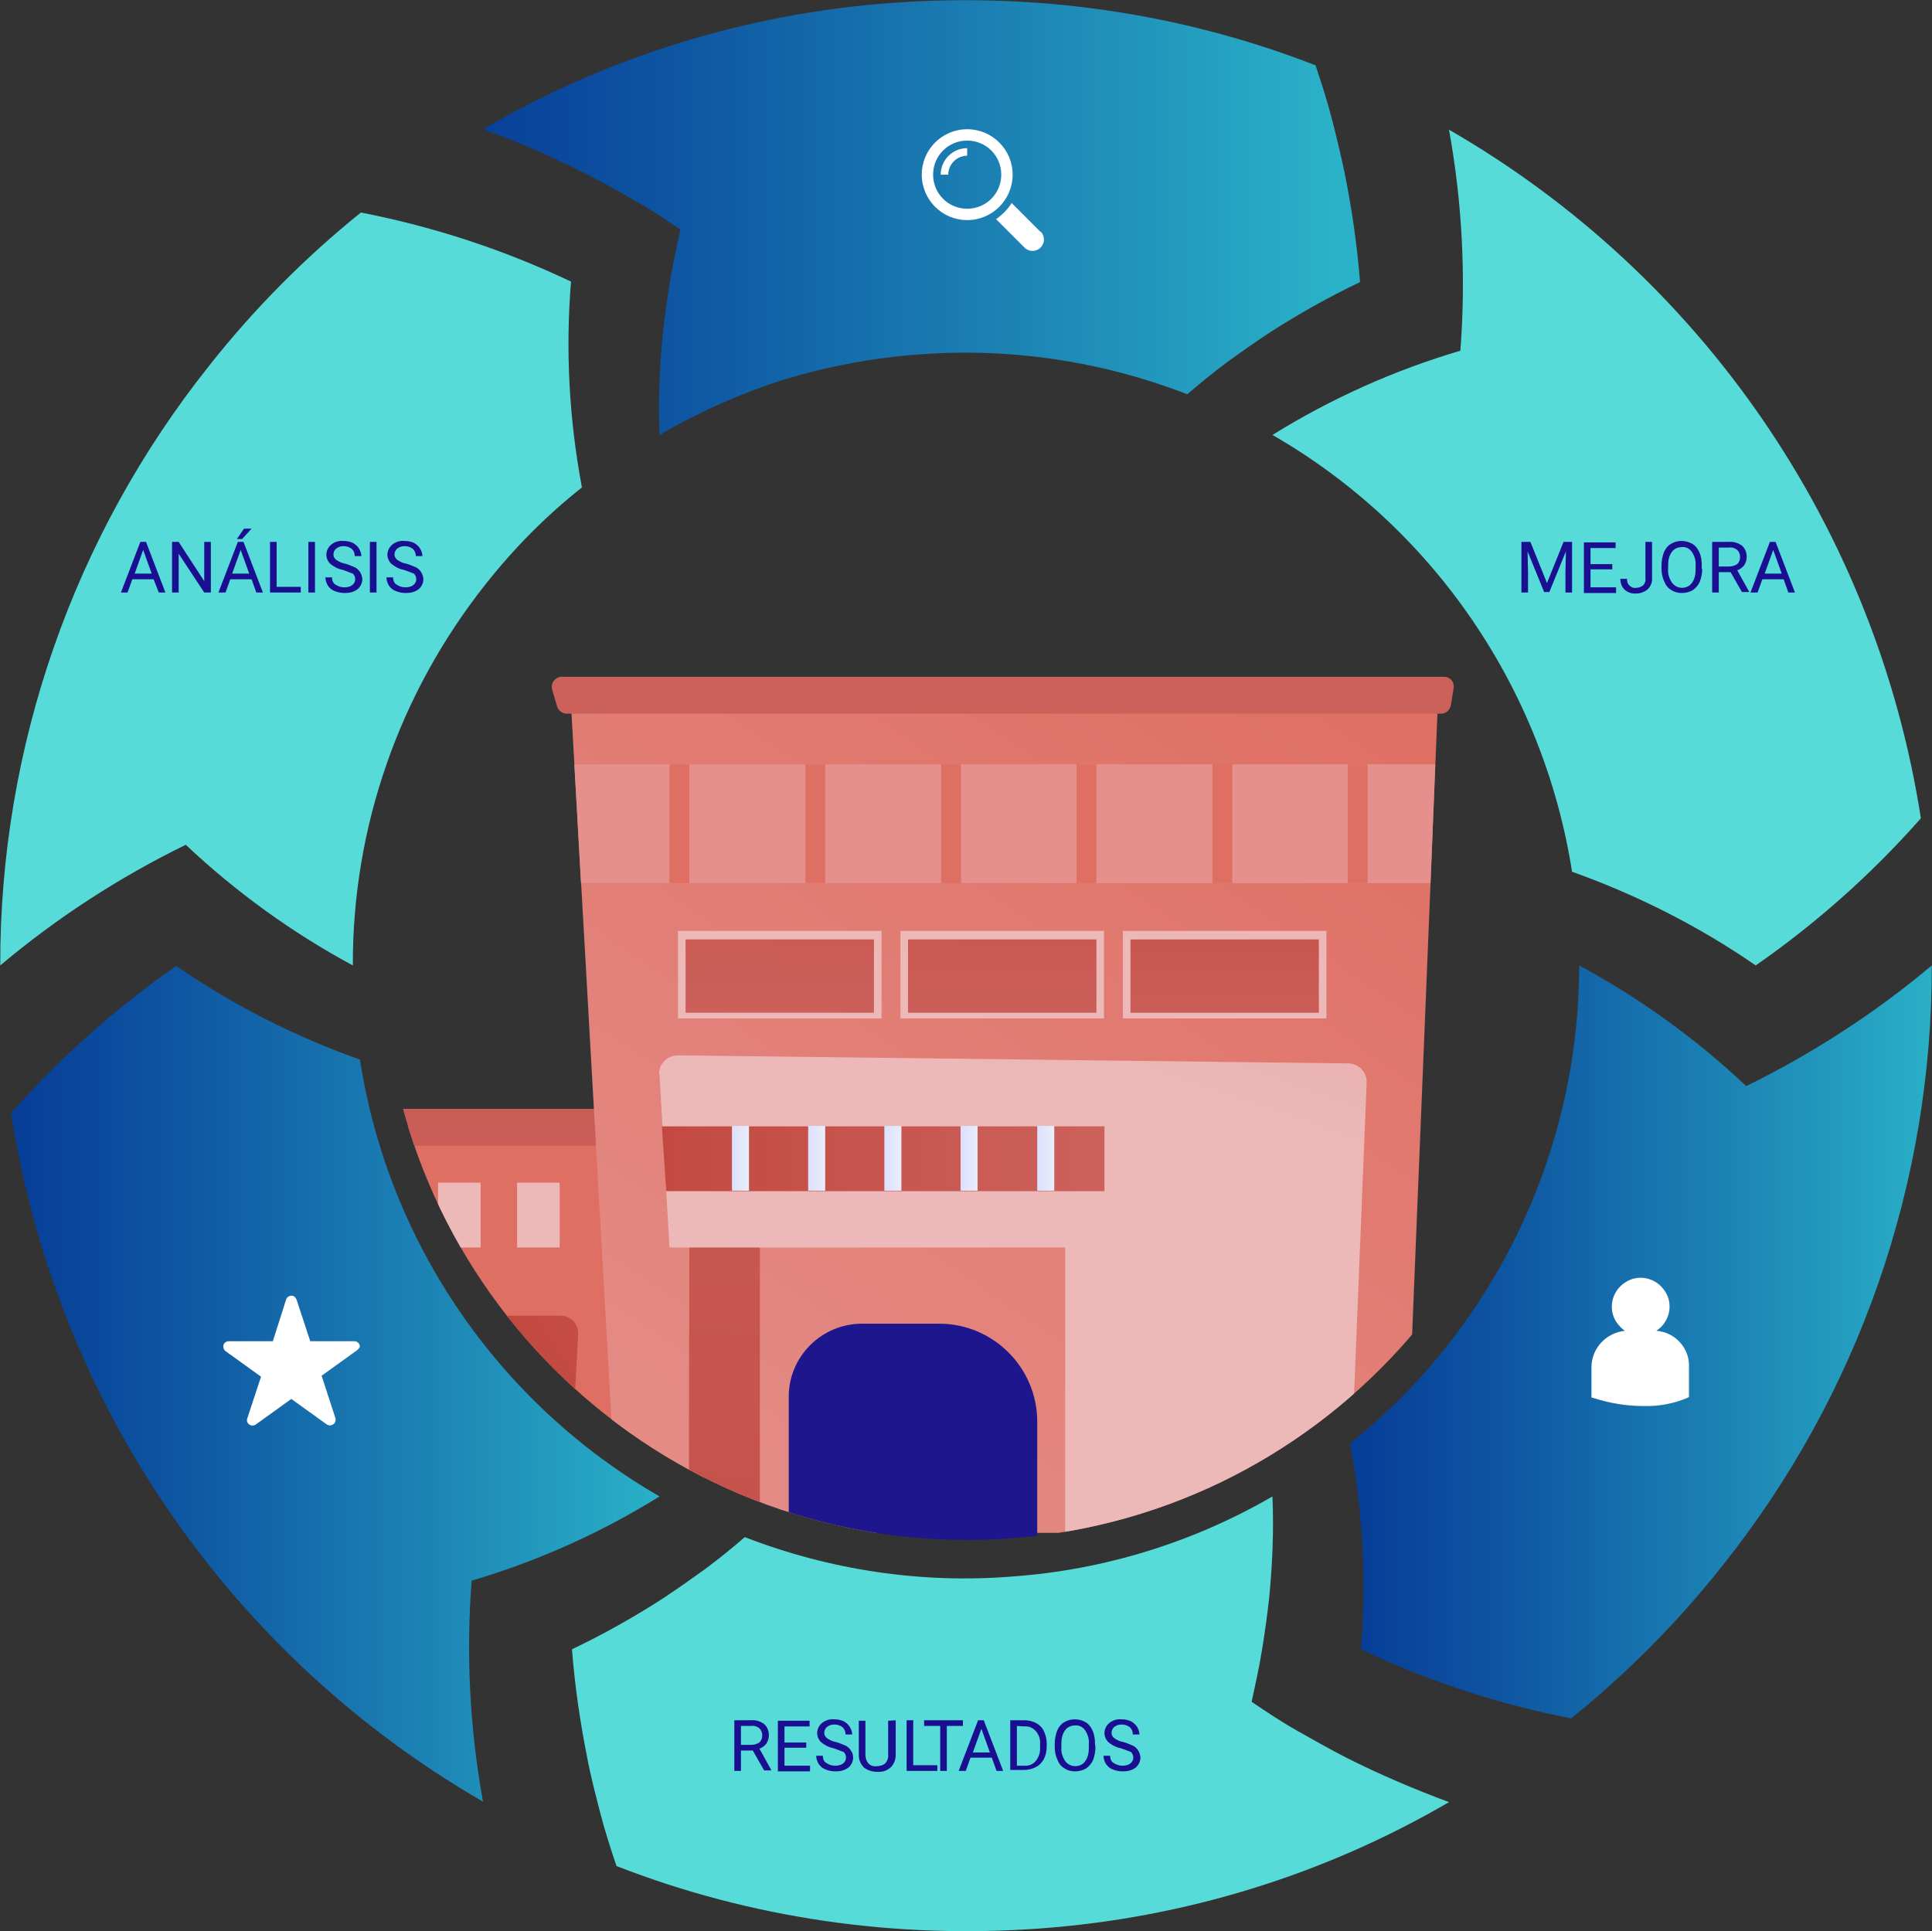 <?xml version="1.0" encoding="utf-8"?>
<!-- Generator: Adobe Illustrator 25.2.3, SVG Export Plug-In . SVG Version: 6.00 Build 0)  -->
<svg version="1.1" id="Capa_1" xmlns="http://www.w3.org/2000/svg" xmlns:xlink="http://www.w3.org/1999/xlink" x="0px" y="0px"
	 viewBox="0 0 408.2 408.1" style="enable-background:new 0 0 408.2 408.1;" xml:space="preserve">
<rect x="0" y="0" width="408.2" height="408.1" fill="#333333" stroke="none"/>
<style type="text/css">
	.st0{fill:#57DBD8;}
	.st1{fill:url(#SVGID_1_);}
	.st2{fill:#FFFFFF;}
	.st3{fill:url(#SVGID_2_);}
	.st4{fill:url(#SVGID_3_);}
	.st5{fill:#1A0F91;}
	.st6{clip-path:url(#SVGID_5_);}
	.st7{fill:url(#SVGID_6_);}
	.st8{fill:url(#SVGID_7_);}
	.st9{fill:url(#SVGID_8_);}
	.st10{fill:url(#SVGID_9_);}
	.st11{fill:url(#SVGID_10_);}
	.st12{opacity:0.76;fill:#FFFFFF;enable-background:new    ;}
	.st13{fill:url(#SVGID_11_);}
	.st14{fill:url(#SVGID_12_);}
	.st15{fill:url(#SVGID_13_);}
	.st16{fill:url(#SVGID_14_);}
	.st17{fill:url(#SVGID_15_);}
	.st18{fill:url(#SVGID_16_);}
	.st19{fill:url(#SVGID_17_);}
	.st20{fill:url(#SVGID_18_);}
	.st21{fill:url(#SVGID_19_);}
	.st22{fill:url(#SVGID_20_);}
	.st23{fill:url(#SVGID_21_);}
	.st24{fill:url(#SVGID_22_);}
	.st25{fill:url(#SVGID_23_);}
	.st26{fill:url(#SVGID_24_);}
	.st27{fill:url(#SVGID_25_);}
	.st28{fill:url(#SVGID_26_);}
	.st29{fill:url(#SVGID_27_);}
	.st30{fill:url(#SVGID_28_);}
	.st31{fill:url(#SVGID_29_);}
	.st32{fill:url(#SVGID_30_);}
	.st33{fill:url(#SVGID_31_);}
	.st34{fill:url(#SVGID_32_);}
	.st35{fill:url(#SVGID_33_);}
	.st36{fill:url(#SVGID_34_);}
</style>
<g transform="translate(5951.151 9012.007)">
	<path class="st0" d="M-5682.3-8920.1c12.4-7.7,25.8-13.7,39.7-17.8c1.2-15.6,0.4-31.3-2.4-46.7c53.6,30.9,90.2,84.4,99.7,145.5
		c-10.3,11.7-22.1,22.2-34.9,31.1c-12-8.3-25.1-14.9-38.8-19.8C-5625.1-8866.6-5648.4-8900.6-5682.3-8920.1L-5682.3-8920.1z"/>
	
		<linearGradient id="SVGID_1_" gradientUnits="userSpaceOnUse" x1="-6051.33" y1="-8412.708" x2="-6050.33" y2="-8412.708" gradientTransform="matrix(122.957 0 0 -159.043 738389.188 -1346710.75)">
		<stop  offset="0" style="stop-color:#073E98"/>
		<stop  offset="0.25" style="stop-color:#0E56A2"/>
		<stop  offset="0.76" style="stop-color:#2193BB"/>
		<stop  offset="1" style="stop-color:#2AB2C8"/>
	</linearGradient>
	<path class="st1" d="M-5617.5-8808c12.8,6.9,24.7,15.5,35.3,25.5c14-6.9,27.2-15.4,39.2-25.5c0.1,46.1-15.5,90.8-44.2,126.8
		c-9.4,11.9-20.2,22.8-32,32.3c-15.4-3-30.3-7.9-44.4-14.6c1.2-14.5,0.4-29.1-2.3-43.5c7.5-6,14.4-12.9,20.4-20.5
		C-5627.4-8750.4-5617.5-8778.7-5617.5-8808z"/>
	<path class="st0" d="M-5682.3-8695.8c0.3,7.2,0,14.3-0.7,21.5c-0.4,3.6-0.9,7.2-1.5,10.9c-0.6,3.7-1.4,7.3-2.2,11
		c3.1,2.1,6.4,4.3,9.6,6.1s6.7,3.8,10.2,5.6c7.1,3.6,14.4,6.7,21.9,9.5c-26.4,15.4-56,24.5-86.5,26.7c-15.1,1.1-30.4,0.6-45.4-1.6
		c-15.1-2.2-29.9-6.1-44-11.6c-1.3-3.9-2.5-7.6-3.5-11.5s-2-7.7-2.7-11.5c-1.5-7.5-2.6-15.1-3.2-22.8c6.7-3.2,13.1-6.8,19.3-10.8
		c3-2,6-4.1,8.9-6.2c2.8-2.1,5.7-4.4,8.3-6.7c18.1,7,37.5,9.9,56.8,8.3C-5717.8-8680.3-5699-8686.1-5682.3-8695.8L-5682.3-8695.8z"
		/>
	<path class="st2" d="M-5601.2-8730.8c2.8-1.8,3.7-5.6,1.8-8.4c-1.8-2.8-5.6-3.7-8.4-1.8c-2.8,1.8-3.7,5.6-1.8,8.4
		c0.5,0.7,1.1,1.4,1.8,1.8c-4,0.4-7.1,3.7-7.1,7.7v6.4l0.4,0.1c3.4,1.1,7,1.7,10.6,1.7c3.2,0.1,6.3-0.5,9.2-1.7l0.4-0.2h0v-6.3
		C-5594.1-8727.1-5597.2-8730.5-5601.2-8730.8L-5601.2-8730.8z"/>
	
		<linearGradient id="SVGID_2_" gradientUnits="userSpaceOnUse" x1="-6051.414" y1="-8412.588" x2="-6050.414" y2="-8412.588" gradientTransform="matrix(136.986 0 0 -176.649 823010.125 -1494794.75)">
		<stop  offset="0" style="stop-color:#073E98"/>
		<stop  offset="0.25" style="stop-color:#0E56A2"/>
		<stop  offset="0.76" style="stop-color:#2193BB"/>
		<stop  offset="1" style="stop-color:#2AB2C8"/>
	</linearGradient>
	<path class="st3" d="M-5811.8-8695.8c-12.4,7.7-25.8,13.7-39.7,17.8c-1.2,15.6-0.4,31.3,2.4,46.7c-53.5-30.9-90.2-84.4-99.7-145.5
		c10.3-11.7,22.1-22.2,34.9-31.1c12,8.3,25,14.9,38.8,19.8C-5869.1-8749.4-5845.8-8715.4-5811.8-8695.8L-5811.8-8695.8z"/>
	<path class="st0" d="M-5876.6-8808c-12.8-6.9-24.7-15.5-35.3-25.5c-14.1,6.9-27.2,15.4-39.2,25.5c-0.1-46.1,15.5-90.8,44.2-126.8
		c9.4-11.9,20.2-22.8,32-32.3c15.4,3,30.3,7.9,44.4,14.6c-1.2,14.5-0.4,29.1,2.3,43.5c-7.6,6-14.4,12.9-20.4,20.5
		C-5866.8-8865.5-5876.7-8837.2-5876.6-8808L-5876.6-8808z"/>
	
		<linearGradient id="SVGID_3_" gradientUnits="userSpaceOnUse" x1="-6051.606" y1="-8413.586" x2="-6050.606" y2="-8413.586" gradientTransform="matrix(185.424 0 0 -91.862 1116264 -781853.875)">
		<stop  offset="0" style="stop-color:#073E98"/>
		<stop  offset="0.25" style="stop-color:#0E56A2"/>
		<stop  offset="0.76" style="stop-color:#2193BB"/>
		<stop  offset="1" style="stop-color:#2AB2C8"/>
	</linearGradient>
	<path class="st4" d="M-5811.8-8920.1c-0.3-7.2,0-14.3,0.7-21.5c0.4-3.6,0.9-7.2,1.5-10.9c0.6-3.7,1.4-7.3,2.2-11
		c-3.1-2.1-6.3-4.3-9.6-6.1c-3.3-1.9-6.7-3.8-10.2-5.6c-7.1-3.6-14.4-6.8-21.9-9.5c26.4-15.4,56-24.5,86.5-26.7
		c15.1-1.1,30.4-0.6,45.4,1.6c15.1,2.2,29.9,6.1,44,11.6c1.3,3.9,2.5,7.6,3.5,11.5c1,3.9,1.9,7.7,2.7,11.5
		c1.5,7.5,2.6,15.1,3.2,22.8c-6.7,3.2-13.1,6.8-19.3,10.8c-3,2-6,4.1-8.9,6.2c-2.8,2.1-5.6,4.4-8.3,6.7c-18.1-7-37.5-9.9-56.8-8.4
		c-9.6,0.7-19.1,2.5-28.4,5.3C-5794.6-8928.9-5803.4-8925-5811.8-8920.1L-5811.8-8920.1z"/>
	<path class="st2" d="M-5731.5-8963.2l-5.9-5.9c-0.9,1.4-2,2.5-3.3,3.4l5.9,5.9c0.9,1,2.4,1.1,3.4,0.2c1-0.9,1.1-2.4,0.2-3.4
		C-5731.4-8963.1-5731.4-8963.1-5731.5-8963.2L-5731.5-8963.2z"/>
	<path class="st2" d="M-5737.2-8975.1c0-5.3-4.3-9.6-9.6-9.6c-5.3,0-9.6,4.3-9.6,9.6c0,5.3,4.3,9.6,9.6,9.6c0,0,0,0,0,0
		C-5741.5-8965.5-5737.2-8969.8-5737.2-8975.1z M-5746.8-8967.9c-4,0-7.2-3.2-7.2-7.2s3.2-7.2,7.2-7.2s7.2,3.2,7.2,7.2c0,0,0,0,0,0
		C-5739.6-8971.1-5742.8-8967.9-5746.8-8967.9z"/>
	<path class="st2" d="M-5752.4-8975.1h1.6c0-2.2,1.8-4,4-4v-1.6C-5749.9-8980.7-5752.4-8978.2-5752.4-8975.1z"/>
	<path class="st2" d="M-5875.7-8726.7l-7.5,5.4l2.9,8.9c0.2,0.6-0.1,1.3-0.7,1.5c-0.1,0-0.2,0.1-0.4,0.1c-0.2,0-0.5-0.1-0.7-0.2
		l-7.5-5.4l-7.5,5.4c-0.4,0.3-1,0.3-1.4,0c-0.4-0.3-0.6-0.8-0.4-1.3l2.9-8.8l-7.5-5.4c-0.5-0.4-0.6-1.1-0.3-1.6
		c0.2-0.3,0.6-0.5,1-0.5h9.3l2.8-8.8c0.2-0.6,0.8-0.9,1.4-0.8c0.4,0.1,0.6,0.4,0.8,0.8l2.9,8.8h9.3c0.6,0,1.2,0.5,1.2,1.2
		C-5875.3-8727.2-5875.4-8726.9-5875.7-8726.7L-5875.7-8726.7z"/>
	<path class="st5" d="M-5627.8-8897.5l3.5,8.7l3.5-8.7h1.8v10.7h-1.4v-4.2l0.1-4.5l-3.5,8.6h-1.1l-3.5-8.6l0.1,4.5v4.2h-1.4v-10.7
		H-5627.8z M-5610.5-8891.7h-4.6v3.8h5.4v1.2h-6.8v-10.7h6.7v1.2h-5.3v3.4h4.6L-5610.5-8891.7z M-5603.5-8897.5h1.4v7.6
		c0.1,0.9-0.3,1.8-0.9,2.4c-0.7,0.6-1.6,0.9-2.4,0.9c-0.9,0.1-1.8-0.2-2.5-0.8c-0.6-0.6-0.9-1.4-0.9-2.3h1.4c0,0.5,0.1,1,0.5,1.4
		c0.4,0.4,0.9,0.6,1.5,0.5c0.5,0,1-0.2,1.4-0.5c0.4-0.4,0.6-1,0.5-1.5L-5603.5-8897.5z M-5591.5-8891.8c0,0.9-0.2,1.9-0.5,2.7
		c-0.3,0.7-0.8,1.3-1.5,1.8c-0.7,0.4-1.5,0.6-2.3,0.6c-0.8,0-1.6-0.2-2.2-0.6c-0.7-0.4-1.2-1-1.5-1.8c-0.4-0.8-0.6-1.7-0.6-2.7v-0.8
		c0-0.9,0.2-1.9,0.5-2.7c0.3-0.7,0.8-1.4,1.5-1.8c0.7-0.4,1.4-0.6,2.2-0.6c0.8,0,1.6,0.2,2.3,0.6c0.7,0.4,1.2,1.1,1.5,1.8
		c0.4,0.9,0.5,1.8,0.5,2.7V-8891.8z M-5592.9-8892.5c0.1-1-0.2-2-0.8-2.9c-0.5-0.7-1.3-1.1-2.1-1c-0.8,0-1.6,0.3-2.1,1
		c-0.6,0.8-0.8,1.8-0.8,2.8v0.8c-0.1,1,0.2,2,0.8,2.9c0.5,0.7,1.3,1.1,2.1,1.1c0.8,0,1.6-0.3,2.1-1c0.6-0.8,0.8-1.8,0.8-2.8
		L-5592.9-8892.5z M-5585.5-8891.1h-2.5v4.3h-1.4v-10.7h3.5c1-0.1,2,0.2,2.8,0.8c0.7,0.6,1,1.5,1,2.4c0,0.6-0.2,1.2-0.5,1.7
		c-0.4,0.5-0.9,0.9-1.5,1.1l2.5,4.5v0.1h-1.5L-5585.5-8891.1z M-5588-8892.3h2.2c0.6,0,1.2-0.2,1.7-0.5c0.4-0.4,0.6-0.9,0.6-1.5
		c0-0.6-0.2-1.1-0.6-1.5c-0.5-0.4-1.1-0.6-1.7-0.5h-2.2L-5588-8892.3z M-5574.3-8889.6h-4.5l-1,2.8h-1.5l4.1-10.7h1.2l4.1,10.7h-1.4
		L-5574.3-8889.6z M-5578.3-8890.8h3.6l-1.8-5L-5578.3-8890.8z"/>
	<path class="st5" d="M-5792.1-8642.1h-2.5v4.3h-1.4v-10.7h3.5c1-0.1,2,0.2,2.8,0.8c0.7,0.6,1,1.5,1,2.4c0,0.6-0.2,1.2-0.5,1.7
		c-0.4,0.5-0.9,0.9-1.5,1.1l2.5,4.5v0.1h-1.5L-5792.1-8642.1z M-5794.6-8643.3h2.2c0.6,0,1.2-0.2,1.7-0.5c0.4-0.4,0.6-0.9,0.6-1.5
		c0-0.6-0.2-1.1-0.6-1.5c-0.5-0.4-1.1-0.6-1.7-0.5h-2.2L-5794.6-8643.3z M-5780.8-8642.7h-4.6v3.8h5.4v1.2h-6.8v-10.7h6.7v1.2h-5.3
		v3.4h4.6V-8642.7z M-5775.1-8642.6c-1-0.2-1.9-0.7-2.6-1.3c-0.5-0.5-0.8-1.2-0.8-1.9c0-0.8,0.4-1.6,1-2.1c0.7-0.6,1.7-0.9,2.6-0.8
		c0.7,0,1.3,0.1,2,0.4c0.5,0.3,1,0.7,1.3,1.2c0.3,0.5,0.5,1.1,0.5,1.6h-1.4c0-0.6-0.2-1.1-0.6-1.5c-0.5-0.4-1.1-0.6-1.7-0.6
		c-0.6,0-1.1,0.1-1.6,0.5c-0.4,0.3-0.6,0.8-0.6,1.3c0,0.4,0.2,0.8,0.6,1.1c0.6,0.4,1.2,0.7,1.9,0.8c0.7,0.2,1.4,0.5,2.1,0.8
		c0.5,0.3,0.8,0.6,1.1,1.1c0.3,0.4,0.4,0.9,0.4,1.4c0,0.8-0.4,1.6-1,2.1c-0.8,0.6-1.7,0.8-2.7,0.8c-0.7,0-1.4-0.1-2.1-0.4
		c-0.6-0.2-1.1-0.6-1.5-1.2c-0.3-0.5-0.5-1.1-0.5-1.7h1.4c0,0.6,0.2,1.2,0.7,1.5c0.6,0.4,1.2,0.6,1.9,0.6c0.6,0,1.2-0.1,1.7-0.5
		c0.4-0.3,0.6-0.8,0.6-1.2c0-0.5-0.2-0.9-0.5-1.2C-5773.8-8642.1-5774.4-8642.4-5775.1-8642.6L-5775.1-8642.6z M-5761.9-8648.5v7.3
		c0,0.9-0.3,1.8-0.9,2.5c-0.7,0.7-1.6,1.1-2.6,1.1l-0.4,0c-1,0-2-0.3-2.8-0.9c-0.7-0.7-1.1-1.6-1.1-2.6v-7.3h1.4v7.2
		c0,0.7,0.2,1.3,0.6,1.8c0.5,0.5,1.1,0.7,1.8,0.6c0.7,0,1.3-0.2,1.8-0.6c0.4-0.5,0.7-1.1,0.6-1.8v-7.2L-5761.9-8648.5z
		 M-5758.2-8639h5.1v1.2h-6.5v-10.7h1.4L-5758.2-8639z M-5747.7-8647.3h-3.4v9.5h-1.4v-9.5h-3.4v-1.2h8.2V-8647.3z M-5741.6-8640.6
		h-4.5l-1,2.8h-1.5l4.1-10.7h1.2l4.1,10.7h-1.4L-5741.6-8640.6z M-5745.6-8641.7h3.6l-1.8-5L-5745.6-8641.7z M-5737.7-8637.8v-10.7
		h3c0.9,0,1.7,0.2,2.5,0.6c0.7,0.4,1.3,1,1.6,1.7c0.4,0.8,0.6,1.7,0.6,2.6v0.7c0,0.9-0.2,1.8-0.6,2.6c-0.4,0.7-0.9,1.3-1.7,1.7
		c-0.8,0.4-1.6,0.6-2.5,0.6H-5737.7z M-5736.3-8647.3v8.4h1.5c1,0.1,1.9-0.3,2.5-1c0.6-0.8,1-1.8,0.9-2.9v-0.6c0.1-1-0.2-2-0.9-2.8
		c-0.6-0.7-1.5-1.1-2.4-1L-5736.3-8647.3z M-5719.7-8642.8c0,0.9-0.2,1.9-0.5,2.7c-0.3,0.7-0.8,1.3-1.5,1.8
		c-0.7,0.4-1.5,0.6-2.3,0.6c-0.8,0-1.6-0.2-2.2-0.6c-0.7-0.4-1.2-1-1.5-1.8c-0.4-0.8-0.6-1.7-0.6-2.7v-0.8c0-0.9,0.2-1.9,0.5-2.7
		c0.3-0.7,0.8-1.4,1.5-1.8c0.7-0.4,1.4-0.6,2.2-0.6c0.8,0,1.6,0.2,2.3,0.6c0.7,0.4,1.2,1.1,1.5,1.8c0.4,0.9,0.5,1.8,0.5,2.7
		L-5719.7-8642.8z M-5721.1-8643.5c0.1-1-0.2-2-0.8-2.9c-0.5-0.7-1.3-1.1-2.1-1c-0.8,0-1.6,0.3-2.1,1c-0.6,0.8-0.8,1.8-0.8,2.8v0.8
		c-0.1,1,0.2,2,0.8,2.9c0.5,0.7,1.3,1.1,2.1,1.1c0.8,0,1.6-0.3,2.1-1c0.6-0.8,0.8-1.8,0.8-2.8L-5721.1-8643.5z M-5714.4-8642.6
		c-1-0.2-1.9-0.7-2.6-1.3c-0.5-0.5-0.8-1.2-0.8-1.9c0-0.8,0.4-1.6,1-2.1c0.7-0.6,1.7-0.9,2.6-0.8c0.7,0,1.3,0.1,2,0.4
		c0.5,0.3,1,0.7,1.3,1.2c0.3,0.5,0.5,1.1,0.5,1.6h-1.4c0-0.6-0.2-1.1-0.6-1.5c-0.5-0.4-1.1-0.6-1.7-0.6c-0.6,0-1.1,0.1-1.6,0.5
		c-0.4,0.3-0.6,0.8-0.6,1.3c0,0.4,0.2,0.8,0.6,1.1c0.6,0.4,1.2,0.7,1.9,0.8c0.7,0.2,1.4,0.5,2.1,0.8c0.5,0.3,0.8,0.6,1.1,1.1
		c0.2,0.4,0.4,0.9,0.4,1.4c0,0.8-0.4,1.6-1,2.1c-0.8,0.6-1.7,0.8-2.7,0.8c-0.7,0-1.4-0.1-2.1-0.4c-0.6-0.2-1.1-0.6-1.5-1.2
		c-0.3-0.5-0.5-1.1-0.5-1.7h1.4c0,0.6,0.2,1.2,0.7,1.5c0.6,0.4,1.2,0.6,1.9,0.6c0.6,0,1.2-0.1,1.7-0.5c0.4-0.3,0.6-0.8,0.6-1.2
		c0-0.5-0.2-0.9-0.5-1.2C-5713-8642.1-5713.7-8642.4-5714.4-8642.6L-5714.4-8642.6z"/>
	<path class="st5" d="M-5918.7-8889.6h-4.5l-1,2.8h-1.4l4.1-10.7h1.2l4.1,10.7h-1.4L-5918.7-8889.6z M-5922.7-8890.8h3.6l-1.8-5
		L-5922.7-8890.8z M-5906.6-8886.8h-1.4l-5.4-8.2v8.2h-1.4v-10.7h1.4l5.4,8.3v-8.3h1.4L-5906.6-8886.8z M-5898-8889.6h-4.5l-1,2.8
		h-1.5l4.1-10.7h1.2l4.1,10.7h-1.4L-5898-8889.6z M-5902.1-8890.8h3.6l-1.8-5L-5902.1-8890.8z M-5899.6-8900.3h1.6l-2,2.2h-1.1
		L-5899.6-8900.3z M-5892.7-8888h5.1v1.2h-6.5v-10.7h1.4V-8888z M-5884.6-8886.8h-1.4v-10.7h1.4L-5884.6-8886.8z M-5878.8-8891.6
		c-1-0.2-1.9-0.7-2.6-1.3c-0.5-0.5-0.8-1.2-0.8-1.9c0-0.8,0.4-1.6,1-2.1c0.7-0.6,1.7-0.9,2.6-0.8c0.7,0,1.3,0.1,2,0.4
		c0.5,0.3,1,0.7,1.3,1.2c0.3,0.5,0.5,1.1,0.5,1.6h-1.4c0-0.6-0.2-1.1-0.6-1.5c-0.5-0.4-1.1-0.6-1.7-0.6c-0.6,0-1.1,0.1-1.6,0.5
		c-0.4,0.3-0.6,0.8-0.6,1.3c0,0.4,0.2,0.8,0.6,1.1c0.6,0.4,1.2,0.7,1.9,0.8c0.7,0.2,1.4,0.5,2.1,0.8c0.5,0.3,0.8,0.6,1.1,1.1
		c0.2,0.4,0.4,0.9,0.4,1.4c0,0.8-0.4,1.6-1,2.1c-0.8,0.6-1.7,0.8-2.7,0.8c-0.7,0-1.4-0.1-2.1-0.4c-0.6-0.2-1.1-0.6-1.5-1.2
		c-0.3-0.5-0.5-1.1-0.5-1.7h1.4c0,0.6,0.2,1.2,0.7,1.5c0.6,0.4,1.2,0.6,1.9,0.6c0.6,0,1.2-0.1,1.7-0.5c0.4-0.3,0.6-0.8,0.6-1.2
		c0-0.5-0.2-0.9-0.5-1.2C-5877.5-8891.1-5878.1-8891.4-5878.8-8891.6L-5878.8-8891.6z M-5871.6-8886.8h-1.4v-10.7h1.4V-8886.8z
		 M-5865.9-8891.6c-1-0.2-1.9-0.7-2.6-1.3c-0.5-0.5-0.8-1.2-0.8-1.9c0-0.8,0.4-1.6,1-2.1c0.7-0.6,1.7-0.9,2.6-0.8
		c0.7,0,1.3,0.1,2,0.4c0.5,0.3,1,0.7,1.3,1.2c0.3,0.5,0.5,1.1,0.5,1.6h-1.4c0-0.6-0.2-1.1-0.6-1.5c-0.5-0.4-1.1-0.6-1.7-0.6
		c-0.6,0-1.1,0.1-1.6,0.5c-0.4,0.3-0.6,0.8-0.6,1.3c0,0.4,0.2,0.8,0.6,1.1c0.6,0.4,1.2,0.7,1.9,0.8c0.7,0.2,1.4,0.5,2.1,0.8
		c0.5,0.3,0.8,0.6,1.1,1.1c0.2,0.4,0.4,0.9,0.4,1.4c0,0.8-0.4,1.6-1,2.1c-0.8,0.6-1.7,0.8-2.7,0.8c-0.7,0-1.4-0.1-2.1-0.4
		c-0.6-0.2-1.1-0.6-1.5-1.2c-0.3-0.5-0.5-1.1-0.5-1.7h1.4c0,0.6,0.2,1.2,0.7,1.5c0.6,0.4,1.2,0.6,1.9,0.6c0.6,0,1.2-0.1,1.7-0.5
		c0.4-0.3,0.6-0.8,0.6-1.2c0-0.5-0.2-0.9-0.5-1.2C-5864.5-8891.1-5865.2-8891.4-5865.9-8891.6z"/>
	<g>
		<defs>
			<path id="SVGID_4_" d="M-5746.8-8933.6c68.2,0,123.5,55.3,123.5,123.5c0,68.2-55.3,123.5-123.5,123.5s-123.5-55.3-123.5-123.5
				c0,0,0,0,0,0C-5870.3-8878.3-5815-8933.6-5746.8-8933.6z"/>
		</defs>
		<clipPath id="SVGID_5_">
			<use xlink:href="#SVGID_4_"  style="overflow:visible;"/>
		</clipPath>
		<g class="st6">
			
				<linearGradient id="SVGID_6_" gradientUnits="userSpaceOnUse" x1="-6048.998" y1="-8412.642" x2="-6049.694" y2="-8413.165" gradientTransform="matrix(83.579 0 0 -85.964 499845.656 -732009)">
				<stop  offset="0" style="stop-color:#E5908C"/>
				<stop  offset="1" style="stop-color:#DF6F63"/>
			</linearGradient>
			<path class="st7" d="M-5802.5-8774.1h-83.6l7.4,82.1c0.2,2.2,2,3.8,4.2,3.8h72L-5802.5-8774.1z"/>
			
				<linearGradient id="SVGID_7_" gradientUnits="userSpaceOnUse" x1="-6048.815" y1="-8415.456" x2="-6047.034" y2="-8414.102" gradientTransform="matrix(39.403 0 0 -45.961 232505.609 -395503.594)">
				<stop  offset="0" style="stop-color:#C24940"/>
				<stop  offset="1" style="stop-color:#CC605B"/>
			</linearGradient>
			<path class="st8" d="M-5831.2-8688.1h-33.4l-3.8-41.9c-0.2-2,1.3-3.8,3.4-4c0.1,0,0.2,0,0.3,0h32c2,0,3.7,1.6,3.7,3.7
				c0,0.1,0,0.1,0,0.2L-5831.2-8688.1z"/>
			
				<linearGradient id="SVGID_8_" gradientUnits="userSpaceOnUse" x1="-6050.27" y1="-8423.062" x2="-6050.446" y2="-8438.595" gradientTransform="matrix(82.166 0 0 -7.757 491288.656 -74212.984)">
				<stop  offset="0" style="stop-color:#C24940"/>
				<stop  offset="1" style="stop-color:#CC605B"/>
			</linearGradient>
			<path class="st9" d="M-5807.9-8769.9h-79.1c-1.7,0-3.1-1.4-3.1-3.1c0-0.4,0.1-0.8,0.2-1.1l0.6-1.6c0.5-1.2,1.6-2,2.9-2h78.5
				V-8769.9z"/>
			
				<linearGradient id="SVGID_9_" gradientUnits="userSpaceOnUse" x1="-6039.583" y1="-8424.244" x2="-6037.196" y2="-8420.709" gradientTransform="matrix(8.956 0 0 -13.732 48243.449 -124453.078)">
				<stop  offset="0" style="stop-color:#ECB9B8"/>
				<stop  offset="1" style="stop-color:#E5908C"/>
			</linearGradient>
			<path class="st10" d="M-5858.6-8762.1h9v13.7h-9V-8762.1z"/>
			
				<linearGradient id="SVGID_10_" gradientUnits="userSpaceOnUse" x1="-6039.885" y1="-8424.693" x2="-6037.499" y2="-8421.159" gradientTransform="matrix(8.956 0 0 -13.732 48260.164 -124453.078)">
				<stop  offset="0" style="stop-color:#ECB9B8"/>
				<stop  offset="1" style="stop-color:#E5908C"/>
			</linearGradient>
			<path class="st11" d="M-5841.9-8762.1h9v13.7h-9V-8762.1z"/>
			<path class="st12" d="M-5875.3-8762.1h9v13.7h-9V-8762.1z"/>
			
				<linearGradient id="SVGID_11_" gradientUnits="userSpaceOnUse" x1="-6051.577" y1="-8413.227" x2="-6050.742" y2="-8412.06" gradientTransform="matrix(183.28 0 0 -176.708 1103306.625 -1495348.125)">
				<stop  offset="0" style="stop-color:#E5908C"/>
				<stop  offset="1" style="stop-color:#DF6F63"/>
			</linearGradient>
			<path class="st13" d="M-5830.6-8864.8l10,176.7h166.1l7.2-176.7H-5830.6z"/>
			
				<linearGradient id="SVGID_12_" gradientUnits="userSpaceOnUse" x1="-6051.121" y1="-8432.947" x2="-6051.121" y2="-8434.411" gradientTransform="matrix(190.593 0 0 -7.748 1147559.875 -74228.586)">
				<stop  offset="0" style="stop-color:#C24940"/>
				<stop  offset="1" style="stop-color:#CC605B"/>
			</linearGradient>
			<path class="st14" d="M-5646.6-8861.2h-184.8c-0.9,0-1.7-0.6-2-1.4l-1.1-3.7c-0.3-1.1,0.3-2.2,1.4-2.6c0.2-0.1,0.4-0.1,0.6-0.1
				h186.5c1.1,0,2,0.9,2,2c0,0.1,0,0.2,0,0.3l-0.6,3.7C-5644.8-8862-5645.6-8861.2-5646.6-8861.2L-5646.6-8861.2z"/>
			
				<linearGradient id="SVGID_13_" gradientUnits="userSpaceOnUse" x1="-6051.086" y1="-8415.472" x2="-6051.093" y2="-8417.855" gradientTransform="matrix(181.876 0 0 -25.075 1094810.375 -219947.453)">
				<stop  offset="0" style="stop-color:#ECB9B8"/>
				<stop  offset="1" style="stop-color:#E5908C"/>
			</linearGradient>
			<path class="st15" d="M-5648.9-8825.4l1-25.1h-181.9l1.4,25.1H-5648.9z"/>
			
				<linearGradient id="SVGID_14_" gradientUnits="userSpaceOnUse" x1="-6014.545" y1="-8415.302" x2="-6018.394" y2="-8416.439" gradientTransform="matrix(4.181 0 0 -25.075 19393.381 -219947.469)">
				<stop  offset="0" style="stop-color:#E5908C"/>
				<stop  offset="1" style="stop-color:#DF6F63"/>
			</linearGradient>
			<path class="st16" d="M-5809.7-8850.5h4.2v25.1h-4.2V-8850.5z"/>
			
				<linearGradient id="SVGID_15_" gradientUnits="userSpaceOnUse" x1="-6016.207" y1="-8415.79" x2="-6020.055" y2="-8416.927" gradientTransform="matrix(4.181 0 0 -25.075 19422.043 -219947.469)">
				<stop  offset="0" style="stop-color:#E5908C"/>
				<stop  offset="1" style="stop-color:#DF6F63"/>
			</linearGradient>
			<path class="st17" d="M-5781-8850.5h4.2v25.1h-4.2V-8850.5z"/>
			
				<linearGradient id="SVGID_16_" gradientUnits="userSpaceOnUse" x1="-6017.863" y1="-8416.281" x2="-6021.712" y2="-8417.417" gradientTransform="matrix(4.181 0 0 -25.075 19450.695 -219947.469)">
				<stop  offset="0" style="stop-color:#E5908C"/>
				<stop  offset="1" style="stop-color:#DF6F63"/>
			</linearGradient>
			<path class="st18" d="M-5752.3-8850.5h4.2v25.1h-4.2V-8850.5z"/>
			
				<linearGradient id="SVGID_17_" gradientUnits="userSpaceOnUse" x1="-6019.519" y1="-8416.771" x2="-6023.368" y2="-8417.906" gradientTransform="matrix(4.181 0 0 -25.075 19479.348 -219947.469)">
				<stop  offset="0" style="stop-color:#E5908C"/>
				<stop  offset="1" style="stop-color:#DF6F63"/>
			</linearGradient>
			<path class="st19" d="M-5723.7-8850.5h4.2v25.1h-4.2V-8850.5z"/>
			
				<linearGradient id="SVGID_18_" gradientUnits="userSpaceOnUse" x1="-6021.176" y1="-8417.259" x2="-6025.027" y2="-8418.396" gradientTransform="matrix(4.181 0 0 -25.075 19508 -219947.469)">
				<stop  offset="0" style="stop-color:#E5908C"/>
				<stop  offset="1" style="stop-color:#DF6F63"/>
			</linearGradient>
			<path class="st20" d="M-5695-8850.5h4.2v25.1h-4.2V-8850.5z"/>
			
				<linearGradient id="SVGID_19_" gradientUnits="userSpaceOnUse" x1="-6022.836" y1="-8417.748" x2="-6026.685" y2="-8418.885" gradientTransform="matrix(4.181 0 0 -25.075 19536.662 -219947.469)">
				<stop  offset="0" style="stop-color:#E5908C"/>
				<stop  offset="1" style="stop-color:#DF6F63"/>
			</linearGradient>
			<path class="st21" d="M-5666.4-8850.5h4.2v25.1h-4.2V-8850.5z"/>
			
				<linearGradient id="SVGID_20_" gradientUnits="userSpaceOnUse" x1="-6049.23" y1="-8420.685" x2="-6048.997" y2="-8417.049" gradientTransform="matrix(43.015 0 0 -18.507 254424.391 -164668.75)">
				<stop  offset="0" style="stop-color:#ECB9B8"/>
				<stop  offset="1" style="stop-color:#E5908C"/>
			</linearGradient>
			<path class="st22" d="M-5807.9-8815.3h43v18.5h-43V-8815.3z"/>
			
				<linearGradient id="SVGID_21_" gradientUnits="userSpaceOnUse" x1="-6048.937" y1="-8420.032" x2="-6049.14" y2="-8424.335" gradientTransform="matrix(39.832 0 0 -15.525 235162 -139585.344)">
				<stop  offset="0" style="stop-color:#C24940"/>
				<stop  offset="1" style="stop-color:#CC605B"/>
			</linearGradient>
			<path class="st23" d="M-5806.3-8813.5h39.8v15.5h-39.8V-8813.5z"/>
			
				<linearGradient id="SVGID_22_" gradientUnits="userSpaceOnUse" x1="-6049.253" y1="-8421.055" x2="-6049.02" y2="-8417.419" gradientTransform="matrix(43.015 0 0 -18.507 254471.391 -164668.75)">
				<stop  offset="0" style="stop-color:#ECB9B8"/>
				<stop  offset="1" style="stop-color:#E5908C"/>
			</linearGradient>
			<path class="st24" d="M-5760.9-8815.3h43v18.5h-43V-8815.3z"/>
			
				<linearGradient id="SVGID_23_" gradientUnits="userSpaceOnUse" x1="-6048.954" y1="-8420.395" x2="-6049.157" y2="-8424.696" gradientTransform="matrix(39.832 0 0 -15.525 235209 -139585.344)">
				<stop  offset="0" style="stop-color:#C24940"/>
				<stop  offset="1" style="stop-color:#CC605B"/>
			</linearGradient>
			<path class="st25" d="M-5759.3-8813.5h39.8v15.5h-39.8V-8813.5z"/>
			
				<linearGradient id="SVGID_24_" gradientUnits="userSpaceOnUse" x1="-6049.277" y1="-8421.424" x2="-6049.044" y2="-8417.79" gradientTransform="matrix(43.015 0 0 -18.507 254518.391 -164668.75)">
				<stop  offset="0" style="stop-color:#ECB9B8"/>
				<stop  offset="1" style="stop-color:#E5908C"/>
			</linearGradient>
			<path class="st26" d="M-5713.9-8815.3h43v18.5h-43V-8815.3z"/>
			
				<linearGradient id="SVGID_25_" gradientUnits="userSpaceOnUse" x1="-6048.971" y1="-8420.756" x2="-6049.174" y2="-8425.059" gradientTransform="matrix(39.832 0 0 -15.525 235256 -139585.344)">
				<stop  offset="0" style="stop-color:#C24940"/>
				<stop  offset="1" style="stop-color:#CC605B"/>
			</linearGradient>
			<path class="st27" d="M-5712.3-8813.5h39.8v15.5h-39.8V-8813.5z"/>
			
				<linearGradient id="SVGID_26_" gradientUnits="userSpaceOnUse" x1="-6044.954" y1="-8415.967" x2="-6044.842" y2="-8412.333" gradientTransform="matrix(14.957 0 0 -72.271 84615.508 -616819)">
				<stop  offset="0" style="stop-color:#C24940"/>
				<stop  offset="1" style="stop-color:#CC605B"/>
			</linearGradient>
			<path class="st28" d="M-5805.5-8756.2h14.9v72.3h-4.9c-5.6,0-10.1-4.5-10.1-10.1L-5805.5-8756.2L-5805.5-8756.2z"/>
			
				<linearGradient id="SVGID_27_" gradientUnits="userSpaceOnUse" x1="-6048.994" y1="-8413.647" x2="-6049.257" y2="-8414.342" gradientTransform="matrix(52.53 0 0 -48.361 312033.969 -415688.188)">
				<stop  offset="0" style="stop-color:#0F005B"/>
				<stop  offset="1" style="stop-color:#1E168C"/>
			</linearGradient>
			<path class="st29" d="M-5769-8732.3h16.3c11.4,0,20.7,9.3,20.7,20.7c0,0,0,0,0,0v27.7h-52.5v-32.8
				C-5784.6-8725.3-5777.6-8732.3-5769-8732.3C-5769-8732.3-5769-8732.3-5769-8732.3L-5769-8732.3z"/>
			
				<linearGradient id="SVGID_28_" gradientUnits="userSpaceOnUse" x1="-6050.822" y1="-8412.981" x2="-6049.928" y2="-8411.156" gradientTransform="matrix(149.446 0 0 -105.022 898557.75 -892322.75)">
				<stop  offset="0" style="stop-color:#ECB9B8"/>
				<stop  offset="1" style="stop-color:#E5908C"/>
			</linearGradient>
			<path class="st30" d="M-5811.8-8784.8l2.1,36.4h83.6v64.5h54.4c2.9,0,5.4-2.3,5.5-5.3l3.8-94c0.1-2.2-1.6-4-3.8-4.1
				c0,0-0.1,0-0.1,0l-141.6-1.7c-2.2,0-4,1.7-4,3.9C-5811.8-8785-5811.8-8784.9-5811.8-8784.8L-5811.8-8784.8z"/>
			
				<linearGradient id="SVGID_29_" gradientUnits="userSpaceOnUse" x1="-6051.07" y1="-8425.416" x2="-6050.07" y2="-8425.416" gradientTransform="matrix(93.45 0 0 -13.732 559661.312 -124464.969)">
				<stop  offset="0" style="stop-color:#C24940"/>
				<stop  offset="1" style="stop-color:#CC605B"/>
			</linearGradient>
			<path class="st31" d="M-5810.4-8760.3h92.6v-13.7h-93.5L-5810.4-8760.3z"/>
			
				<linearGradient id="SVGID_30_" gradientUnits="userSpaceOnUse" x1="-6023.986" y1="-8425.416" x2="-6022.989" y2="-8425.416" gradientTransform="matrix(3.586 0 0 -13.732 15805.487 -124465.016)">
				<stop  offset="0" style="stop-color:#DBE1FC"/>
				<stop  offset="1" style="stop-color:#E9EDFB"/>
			</linearGradient>
			<path class="st32" d="M-5796.5-8774.1h3.6v13.7h-3.6V-8774.1z"/>
			
				<linearGradient id="SVGID_31_" gradientUnits="userSpaceOnUse" x1="-6023.986" y1="-8425.416" x2="-6022.989" y2="-8425.416" gradientTransform="matrix(3.586 0 0 -13.732 15821.605 -124465.016)">
				<stop  offset="0" style="stop-color:#DBE1FC"/>
				<stop  offset="1" style="stop-color:#E9EDFB"/>
			</linearGradient>
			<path class="st33" d="M-5780.4-8774.1h3.6v13.7h-3.6V-8774.1z"/>
			
				<linearGradient id="SVGID_32_" gradientUnits="userSpaceOnUse" x1="-6023.986" y1="-8425.416" x2="-6022.989" y2="-8425.416" gradientTransform="matrix(3.586 0 0 -13.732 15837.725 -124465.016)">
				<stop  offset="0" style="stop-color:#DBE1FC"/>
				<stop  offset="1" style="stop-color:#E9EDFB"/>
			</linearGradient>
			<path class="st34" d="M-5764.3-8774.1h3.6v13.7h-3.6V-8774.1z"/>
			
				<linearGradient id="SVGID_33_" gradientUnits="userSpaceOnUse" x1="-6023.986" y1="-8425.416" x2="-6022.989" y2="-8425.416" gradientTransform="matrix(3.586 0 0 -13.732 15853.845 -124465.016)">
				<stop  offset="0" style="stop-color:#DBE1FC"/>
				<stop  offset="1" style="stop-color:#E9EDFB"/>
			</linearGradient>
			<path class="st35" d="M-5748.2-8774.1h3.6v13.7h-3.6V-8774.1z"/>
			
				<linearGradient id="SVGID_34_" gradientUnits="userSpaceOnUse" x1="-6023.986" y1="-8425.416" x2="-6022.989" y2="-8425.416" gradientTransform="matrix(3.586 0 0 -13.732 15869.964 -124465.016)">
				<stop  offset="0" style="stop-color:#DBE1FC"/>
				<stop  offset="1" style="stop-color:#E9EDFB"/>
			</linearGradient>
			<path class="st36" d="M-5732-8774.1h3.6v13.7h-3.6V-8774.1z"/>
		</g>
	</g>
</g>
</svg>
